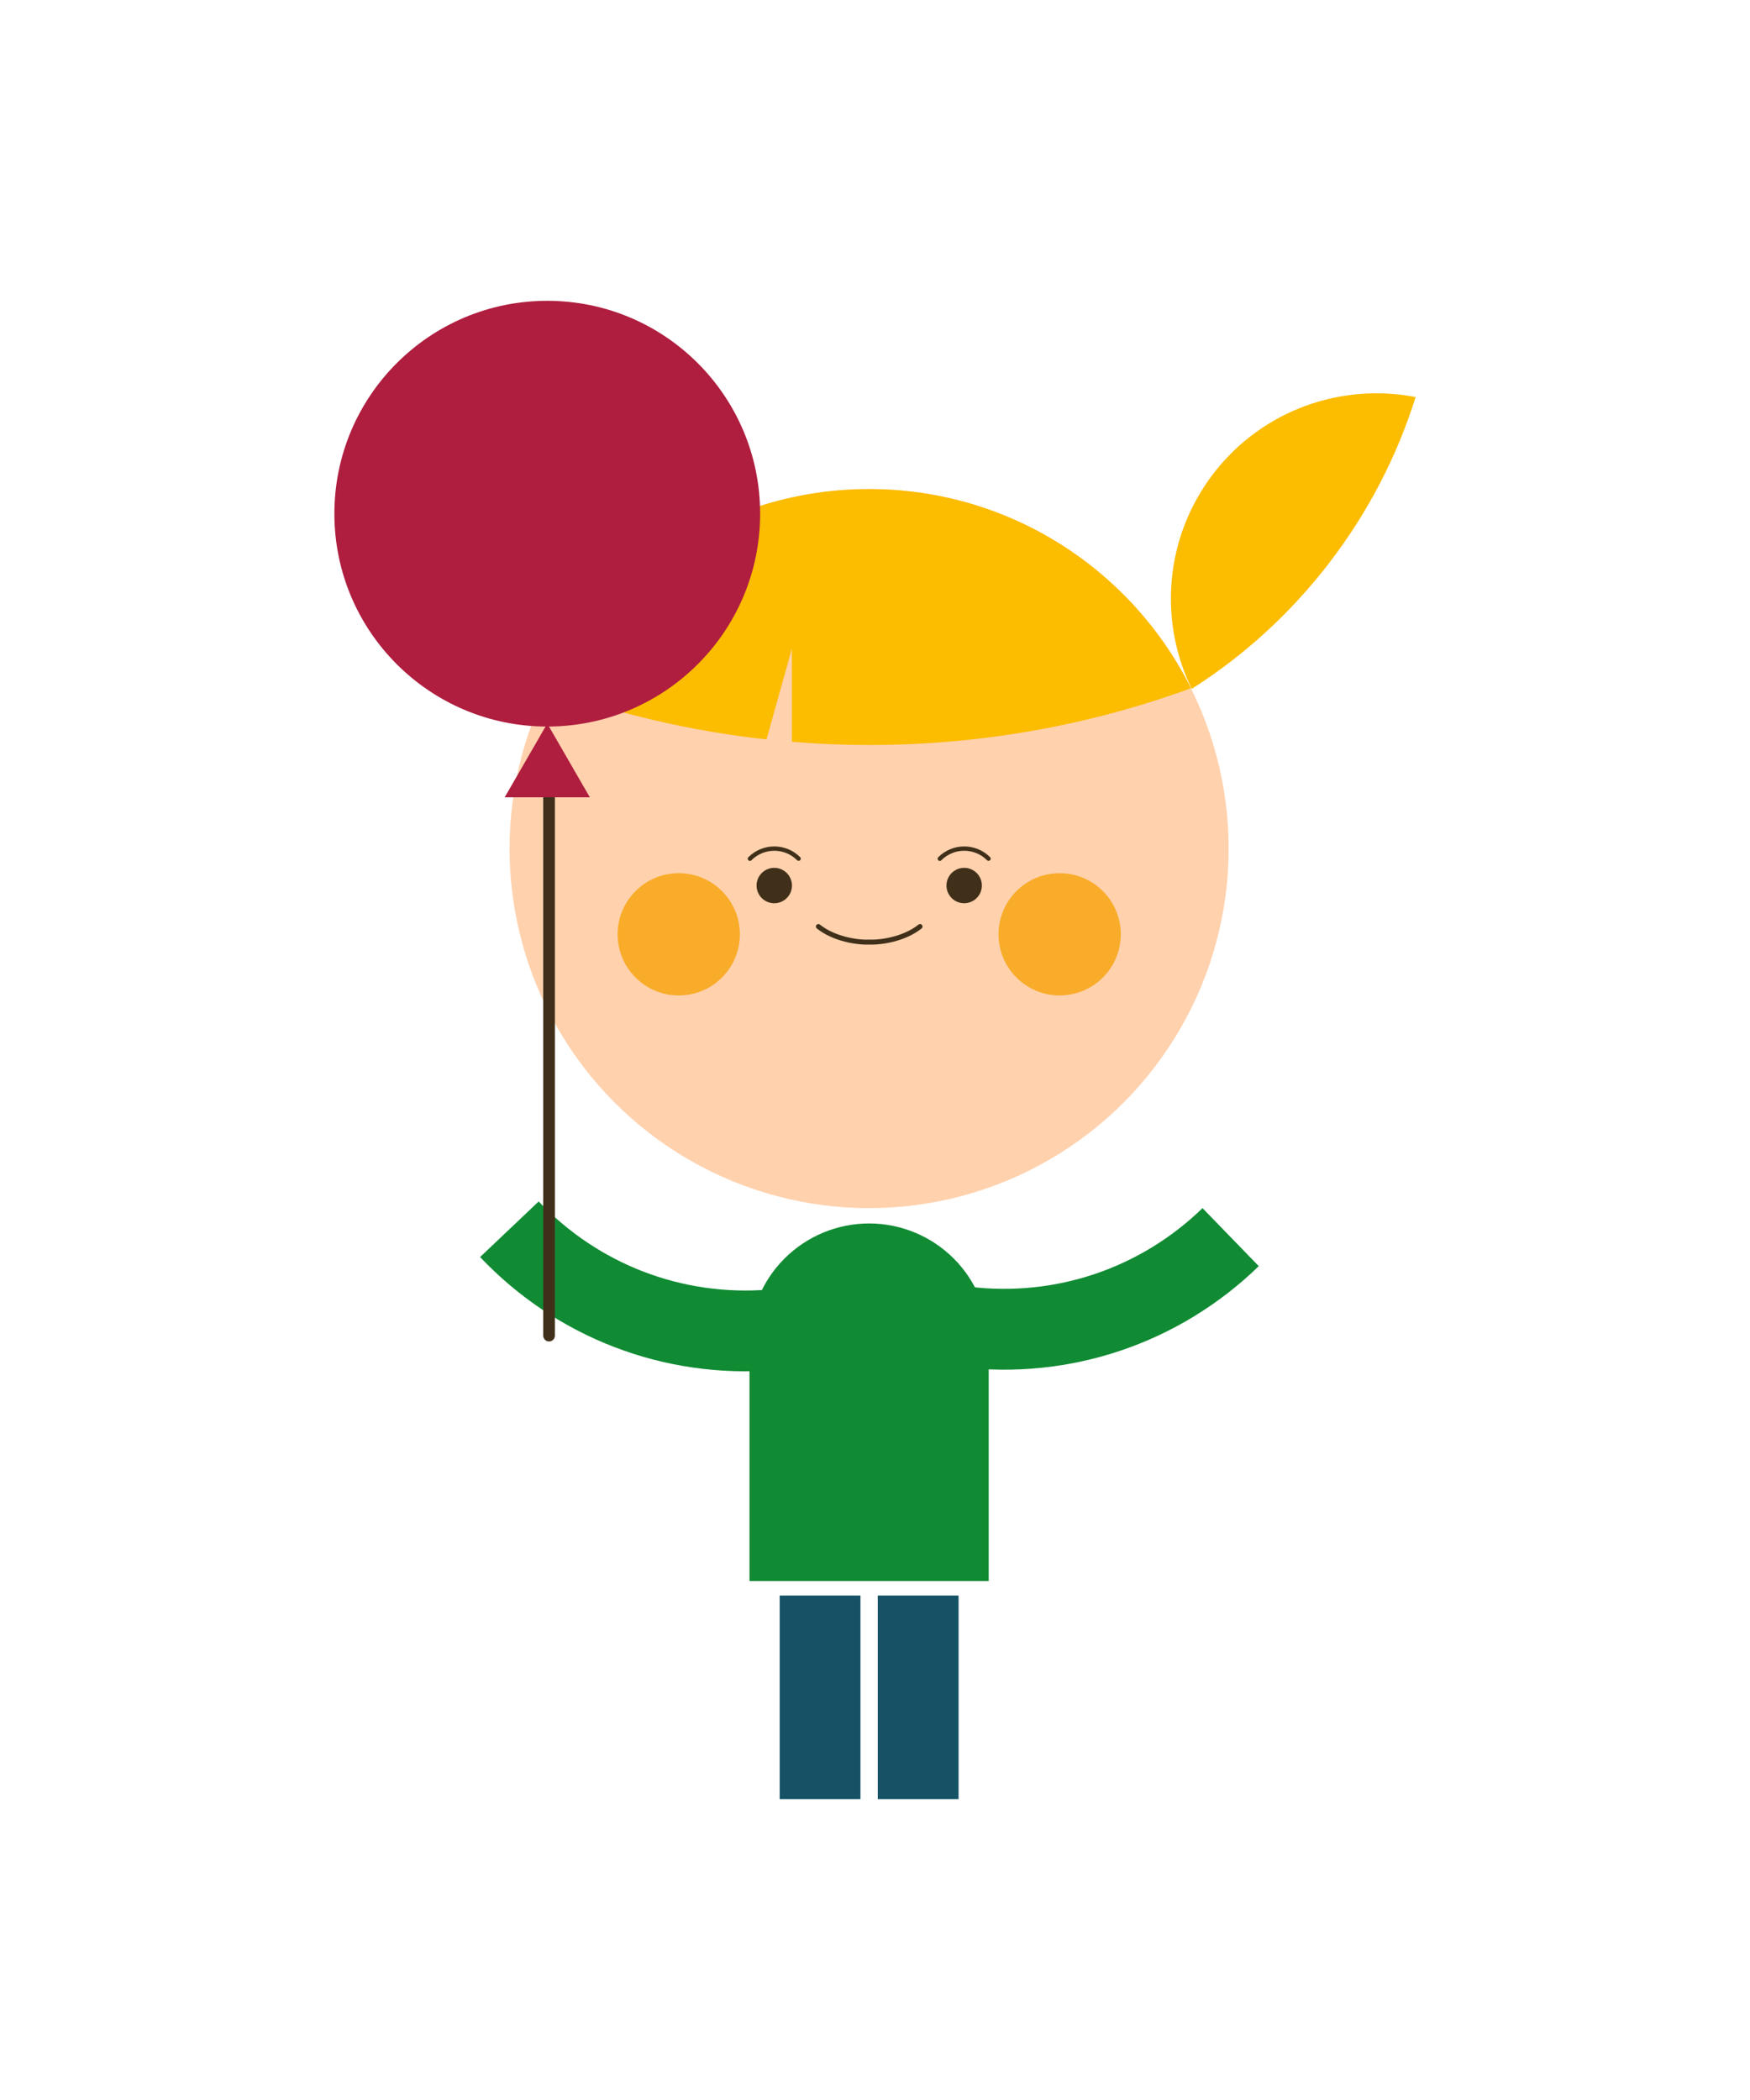 <svg xmlns="http://www.w3.org/2000/svg" width="150" height="180" viewBox="0 0 150 180"><path fill="#108B33" d="M66.43 117.438c-9.502.764-18.715-2.77-25.28-9.69l5.024-4.767c5.12 5.395 12.3 8.147 19.703 7.557l.553 6.9z"/><path fill="#108B33" d="M64.242 135.518V115.12c0-2.72 1.08-5.327 3.004-7.25 1.922-1.92 4.53-3.002 7.25-3.002 2.72 0 5.326 1.08 7.25 3.002 1.922 1.923 3.002 4.53 3.002 7.25v20.397H64.242z"/><path fill="#155266" d="M75.236 136.768h6.928v17.448h-6.928zM66.83 136.768h6.924v17.448H66.83z"/><path fill="#108B33" d="M82.238 117.17c9.46 1.148 18.812-2 25.658-8.643l-4.824-4.973c-5.338 5.18-12.625 7.635-19.998 6.736l-.836 6.88z"/><path fill="#FCBC00" d="M113.945 48.234c3.373-4.395 5.828-9.208 7.393-14.2-6.346-1.23-13.135 1.09-17.338 6.568-4.2 5.478-4.686 12.635-1.855 18.445 4.417-2.805 8.43-6.42 11.8-10.813z"/><circle fill="#FFD1AD" cx="74.495" cy="72.737" r="30.817"/><path fill="#FCBC00" d="M67.875 55.598l-2.174 7.78c-6.53-.712-12.827-2.203-18.792-4.387 5.055-10.118 15.508-17.07 27.588-17.07s22.535 6.952 27.588 17.07c-8.604 3.147-17.895 4.865-27.588 4.865-2.23 0-4.438-.094-6.62-.273v-7.984z"/><g fill="#F7A100"><path opacity=".76" d="M52.94 80.085c0 2.895 2.345 5.24 5.237 5.24 2.896 0 5.24-2.346 5.24-5.24s-2.344-5.24-5.24-5.24c-2.892 0-5.238 2.345-5.238 5.24z"/><circle opacity=".76" cx="90.827" cy="80.085" r="5.239"/></g><g fill="#40301A"><path d="M67.74 75.265c-.354-.762-1.254-1.09-2.016-.737-.758.354-1.088 1.258-.732 2.017.352.76 1.252 1.088 2.014.735.758-.354 1.09-1.257.734-2.015z"/><circle cx="82.643" cy="75.903" r="1.517"/></g><path fill="none" stroke="#40301A" stroke-width=".424" stroke-linecap="round" stroke-miterlimit="10" d="M70.146 79.417c.95.76 2.414 1.26 3.943 1.335h.825c1.528-.074 3-.575 3.946-1.335"/><path fill="none" stroke="#40301A" stroke-width=".371" stroke-linecap="round" stroke-miterlimit="10" d="M68.453 73.6c-1.154-1.152-3.023-1.15-4.176.006M84.732 73.6c-1.156-1.152-3.025-1.15-4.178.006"/><g><path fill="none" stroke="#40301A" stroke-linecap="round" stroke-miterlimit="10" d="M47.062 68.05v46.43"/><g fill="#AF1D3F"><circle cx="46.908" cy="44.03" r="18.246"/><path d="M43.258 68.34l3.65-6.32 3.65 6.32"/></g></g></svg>
